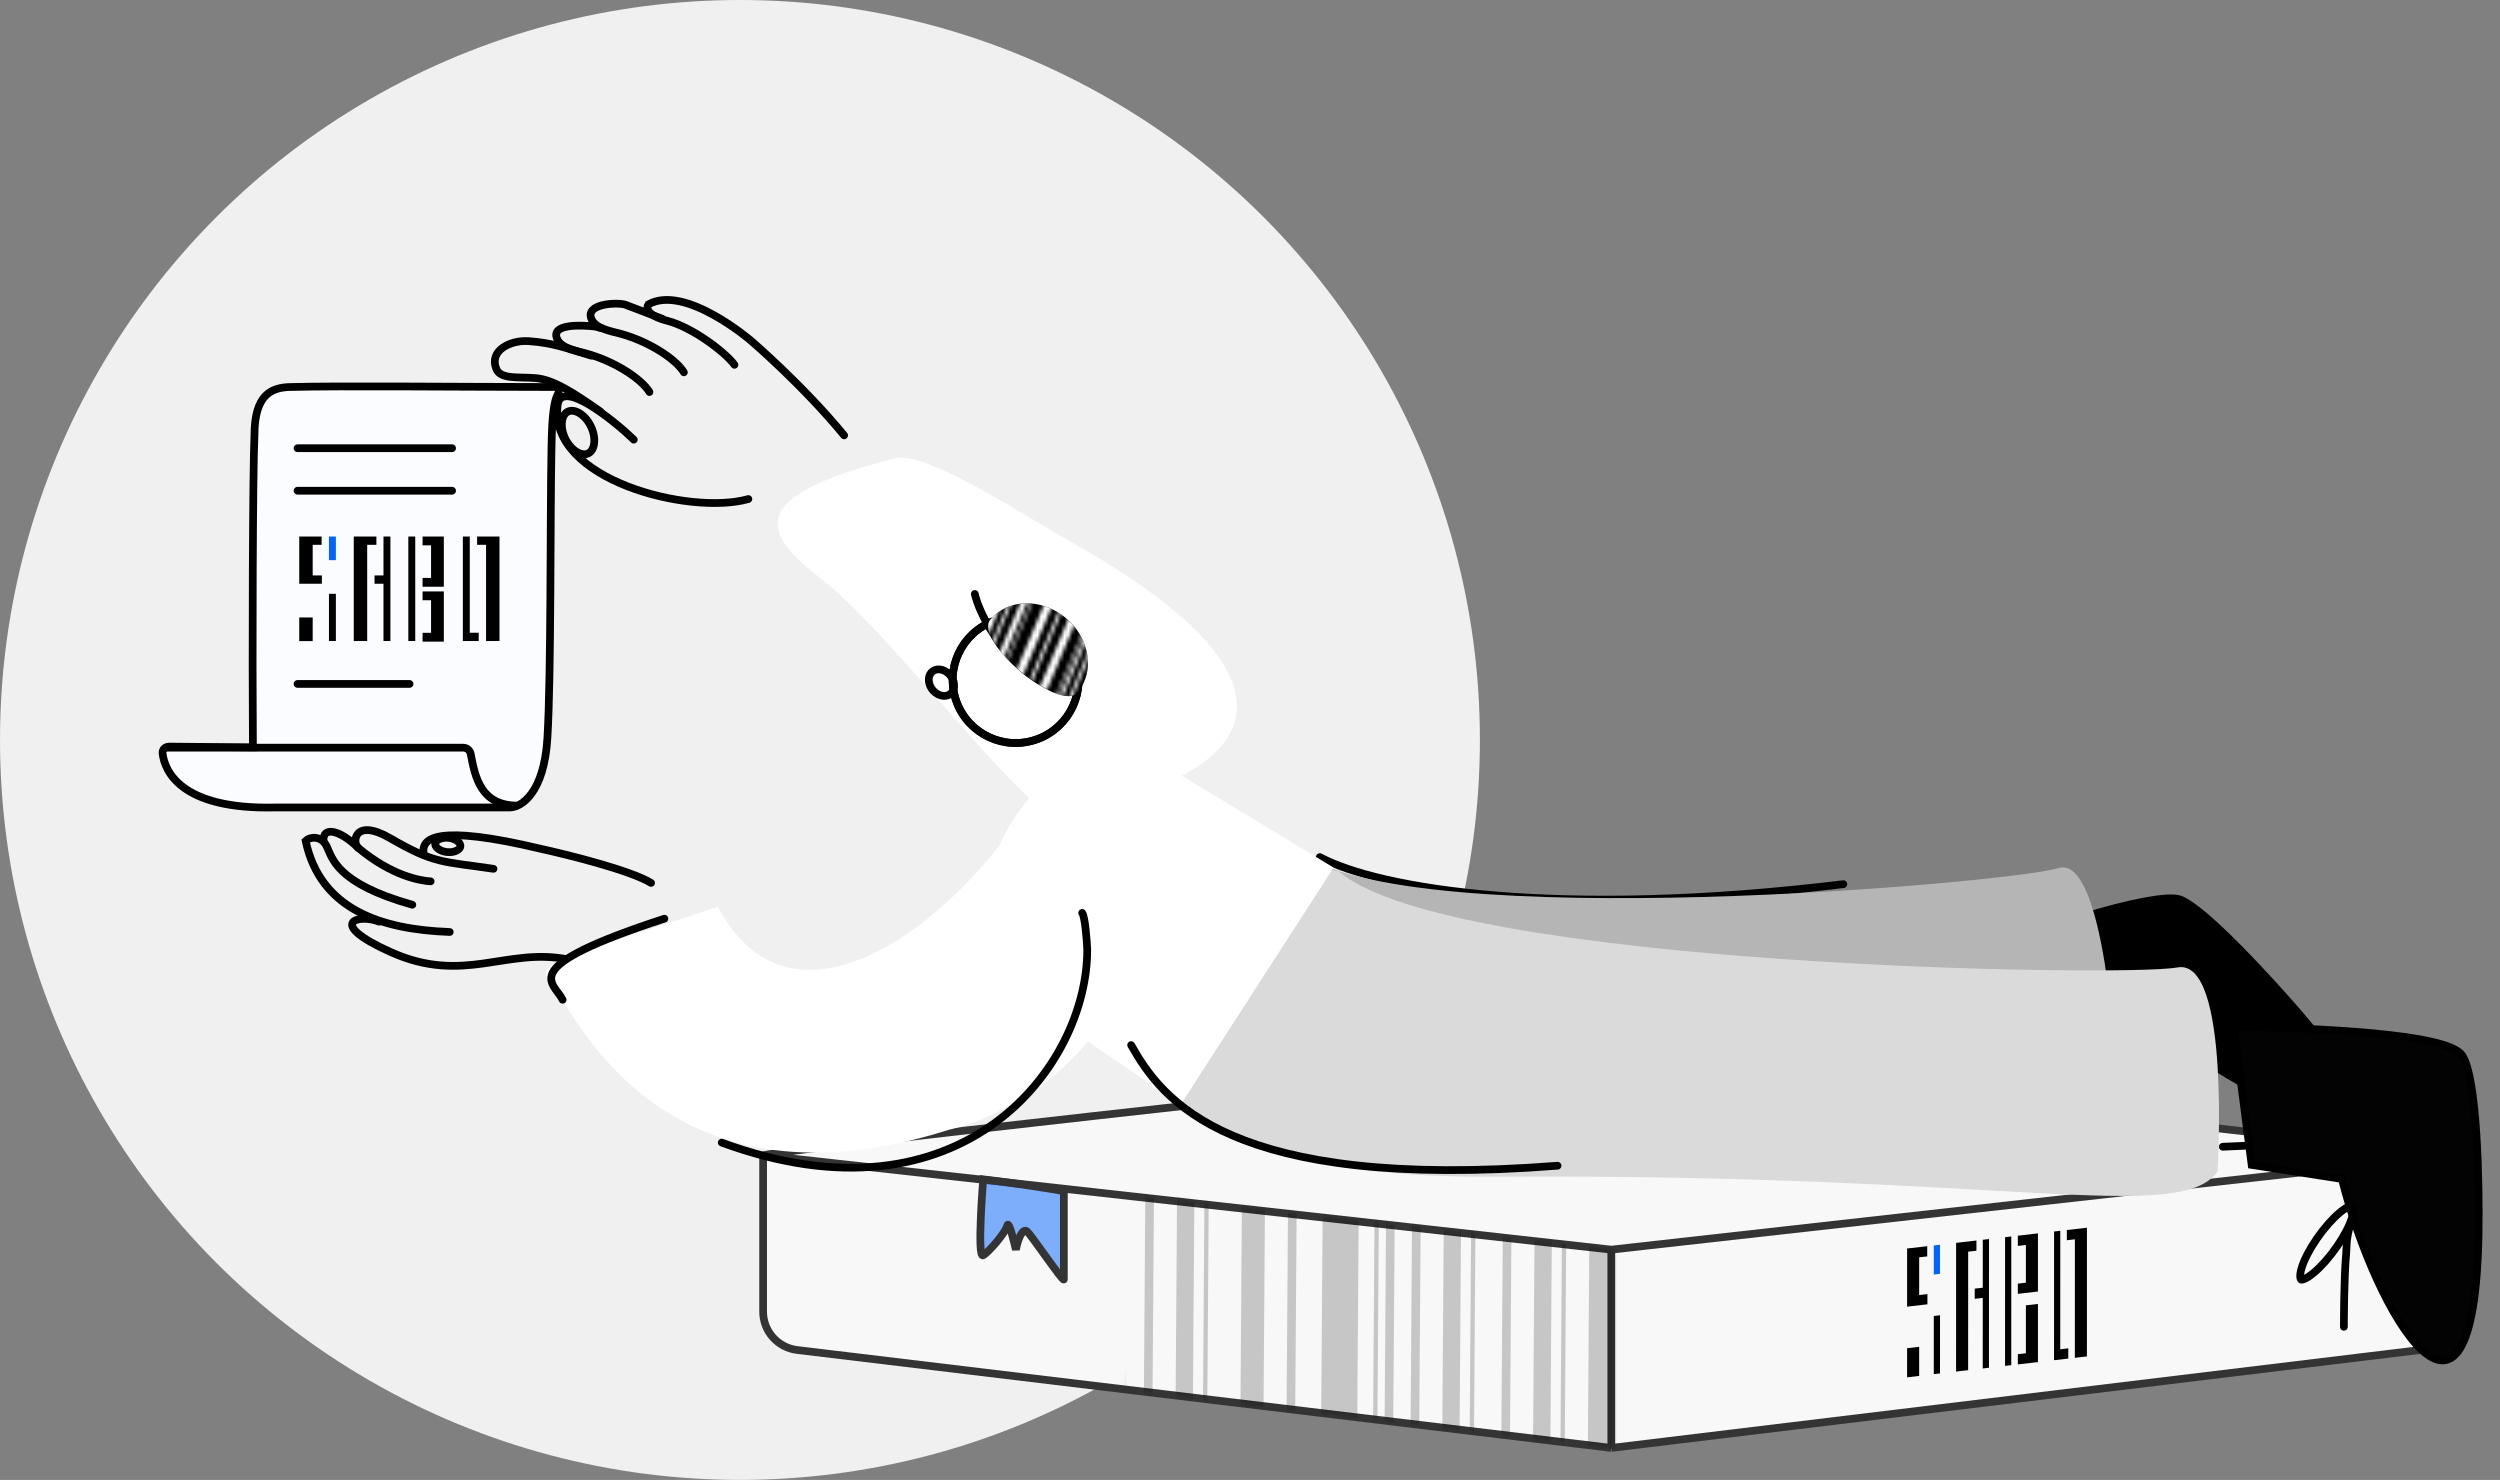 <svg width="647" height="383" viewBox="0 0 647 383" fill="none" xmlns="http://www.w3.org/2000/svg">
<rect x="0" y="0" width="647" height="383" fill="#808080" stroke="none"/>
<circle cx="191.5" cy="191.5" r="191.5" fill="#F0F0F0"/>
<path d="M116.392 241.198C98.521 240.561 82.859 235.31 79.096 217.602C80.076 216.603 83.06 216.083 84.523 218.979C85.986 221.875 86.772 228.548 106.714 234.151" stroke="black" stroke-width="2" stroke-linecap="round"/>
<path d="M83.717 217.61C83.512 213.606 88.271 215.01 92.721 219.446C101.471 226.771 108.909 227.937 111.447 228.094" stroke="black" stroke-width="2" stroke-linecap="round"/>
<path d="M92.724 219.446C91.028 218.048 91.689 211.559 100.947 216.914C112.52 223.607 114.431 222.883 127.711 224.848" stroke="black" stroke-width="2" stroke-linecap="round"/>
<path d="M109.703 221.175C108.721 216.786 113.104 213.271 139.881 219.654C147.254 221.27 163.3 225.3 168.5 228.5" stroke="black" stroke-width="2" stroke-linecap="round"/>
<path d="M115.707 220.521C116.714 220.624 117.608 220.438 118.234 220.107C118.867 219.773 119.123 219.358 119.158 219.01C119.193 218.662 119.026 218.204 118.474 217.748C117.928 217.298 117.089 216.936 116.083 216.833C115.076 216.731 114.181 216.916 113.556 217.247C112.923 217.582 112.667 217.997 112.631 218.345C112.596 218.693 112.763 219.151 113.315 219.606C113.861 220.057 114.7 220.419 115.707 220.521Z" stroke="black" stroke-width="2"/>
<path d="M98.112 238.531C92.759 236.41 84.155 238.783 101.139 246.405C120.07 254.9 131.017 245.099 147.051 248.309" stroke="black" stroke-width="2" stroke-linecap="round"/>
<path d="M197.496 298.994C203.871 297.4 346.492 281.721 417.005 274.082L635.066 298.994V339.459C635.066 344.517 631.289 348.778 626.268 349.386L417.005 374.728L206.302 349.38C201.277 348.776 197.496 344.513 197.496 339.452V298.994Z" fill="#F8F8F8"/>
<path d="M197.496 298.994C203.871 297.4 346.492 281.721 417.005 274.082L635.066 298.994M197.496 298.994L417.005 323.408M197.496 298.994V339.452C197.496 344.513 201.277 348.776 206.302 349.38L417.005 374.728M417.005 323.408V374.728M417.005 323.408L635.066 298.994M417.005 374.728L626.268 349.386C631.289 348.778 635.066 344.517 635.066 339.459V298.994" stroke="#343434" stroke-width="2"/>
<path d="M275.324 331.098V308.258C263.377 306.228 254.457 305.213 254.457 305.213C254.457 305.213 252.765 325.831 254.457 324.873C255.811 324.107 260.221 319.06 260.661 317.212C261.101 315.364 262.917 323.437 262.917 323.437C263.481 320.404 264.683 317.873 265.737 318.649C266.79 319.424 275.324 332.113 275.324 331.098Z" fill="#0164FF" fill-opacity="0.5" stroke="#343434" stroke-width="2"/>
<mask id="mask0_349_2632" style="mask-type:alpha" maskUnits="userSpaceOnUse" x="291" y="309" width="127" height="66">
<path d="M294.574 309.456L417.731 323.407V374.727L291.676 359.779L294.574 309.456Z" fill="#C4C4C4"/>
</mask>
<g mask="url(#mask0_349_2632)">
<g opacity="0.2">
<rect width="5.958" height="65.669" transform="matrix(1.003 0.002 -0.007 0.995 321.414 309.433)" fill="black"/>
<rect width="4.469" height="65.669" transform="matrix(1.003 0.002 -0.007 0.995 304.621 309.393)" fill="black"/>
<rect width="4.469" height="65.669" transform="matrix(1.003 0.002 -0.007 0.995 373.688 309.555)" fill="black"/>
<rect width="4.469" height="65.669" transform="matrix(1.003 0.002 -0.007 0.995 397.207 309.61)" fill="black"/>
<rect width="2.234" height="65.669" transform="matrix(1.003 0.002 -0.007 0.995 296.402 309.375)" fill="black"/>
<rect width="2.234" height="65.669" transform="matrix(1.003 0.002 -0.007 0.995 365.477 309.536)" fill="black"/>
<rect width="2.234" height="65.669" transform="matrix(1.003 0.002 -0.007 0.995 388.988 309.591)" fill="black"/>
<rect width="2.234" height="65.669" transform="matrix(1.003 0.002 -0.007 0.995 333.359 309.461)" fill="black"/>
<rect width="2.234" height="65.669" transform="matrix(1.003 0.002 -0.007 0.995 358.75 309.521)" fill="black"/>
<rect width="1.117" height="65.669" transform="matrix(1.003 0.002 -0.007 0.995 311.711 309.41)" fill="black"/>
<rect width="1.117" height="65.669" transform="matrix(1.003 0.002 -0.007 0.995 380.785 309.571)" fill="black"/>
<rect width="1.117" height="65.669" transform="matrix(1.003 0.002 -0.007 0.995 404.297 309.626)" fill="black"/>
<rect width="1.117" height="65.669" transform="matrix(1.003 0.002 -0.007 0.995 355.766 309.513)" fill="black"/>
<rect width="11.917" height="65.669" transform="matrix(1.003 0.002 -0.007 0.995 279.973 309.336)" fill="black"/>
<rect width="11.917" height="65.669" transform="matrix(1.003 0.002 -0.007 0.995 411.395 309.642)" fill="black"/>
<rect width="9.31" height="65.669" transform="matrix(1.003 0.002 -0.007 0.995 342.328 309.481)" fill="black"/>
</g>
</g>
<path d="M168.082 101.465C166.117 98.162 159.231 93.515 151.515 91.43C149.421 90.864 145.368 90.207 144.23 87.806C142.278 83.69 150.605 84.113 154.074 84.517L155.69 84.955" stroke="black" stroke-width="2" stroke-linecap="round"/>
<path d="M176.987 96.359C175.021 93.056 168.136 88.408 160.419 86.323C158.326 85.757 154.272 85.1 153.134 82.7C151.183 78.583 159.548 78.192 161.793 78.842L171.43 82.514" stroke="black" stroke-width="2" stroke-linecap="round"/>
<path d="M155.336 106.468C148.525 101.688 143.186 98.174 138.472 97.839C133.949 97.518 129.567 98.177 128.457 95.498C126.465 90.687 132.185 87.96 136.772 88.286C143.012 88.73 146.354 90.012 152.978 92.039" stroke="black" stroke-width="2" stroke-linecap="round"/>
<path d="M218.461 112.676C207.745 99.624 194.29 88.118 194.29 88.118C194.29 88.118 177.272 73.487 167.801 78.77C167.242 79.6 167.245 81.61 172.715 83.025C179.316 84.732 187.872 91.323 190.083 94.414" stroke="black" stroke-width="2" stroke-linecap="round"/>
<path d="M193.676 129.152C178.605 133.449 141.798 124.197 144.319 104.806C145.238 97.734 159.261 109.126 164.022 113.787" stroke="black" stroke-width="2" stroke-linecap="round"/>
<path d="M146.299 113.543C147.072 115.132 148.182 116.321 149.306 116.979C150.437 117.642 151.468 117.717 152.235 117.344C153.002 116.971 153.579 116.113 153.756 114.815C153.932 113.525 153.683 111.917 152.91 110.328C152.138 108.739 151.027 107.551 149.903 106.893C148.773 106.23 147.742 106.155 146.975 106.528C146.208 106.901 145.63 107.758 145.453 109.057C145.277 110.347 145.526 111.954 146.299 113.543Z" stroke="black" stroke-width="2"/>
<path d="M283.965 144.185C351.454 184.884 309.187 204.211 279.617 208.787C279.617 211.21 277.53 214.601 269.181 208.787C258.744 201.519 228.263 161.988 212.608 149.876C196.952 137.763 192.501 128.5 232.001 118.5C241.002 117.255 264.484 133.203 283.965 144.185Z" fill="white"/>
<path d="M341.574 221.815C356.806 230.008 403.194 237.798 477.051 228.821" stroke="black" stroke-width="2" stroke-linecap="round"/>
<path d="M575.254 296.777L580.869 296.53" stroke="black" stroke-width="2" stroke-linecap="round"/>
<path d="M564.073 232.748C570.164 234.817 587.308 253.487 595.119 262.563C633.045 306.636 590.048 289.033 562.801 268.969L543.648 267.894L507.408 250.802C522.287 241.187 557.983 230.678 564.073 232.748Z" fill="black" stroke="black" stroke-width="2" stroke-linecap="round"/>
<path d="M561.037 270.368C561.681 270.241 562.741 270.591 563.945 271.99C565.084 273.315 566.099 275.321 566.661 277.696C567.224 280.07 567.208 282.278 566.77 283.913C566.307 285.64 565.499 286.356 564.855 286.483C564.211 286.61 563.151 286.26 561.947 284.861C560.807 283.536 559.793 281.53 559.23 279.155C558.668 276.781 558.684 274.573 559.122 272.938C559.585 271.211 560.393 270.494 561.037 270.368Z" fill="black" stroke="black" stroke-width="2"/>
<path d="M336.308 220.548C364.834 242.114 520.574 228.515 532.679 224.667C544.783 220.819 547.541 276.161 547.541 276.161C540.191 290.908 498.89 281.678 380.967 295.051C287.299 305.673 282.762 260.468 283.767 225.573C299.801 223.755 332.857 218.783 336.308 220.548Z" fill="#B5B5B5"/>
<path d="M346.754 225.713C375.768 250.165 549.684 252.939 563.532 250.377C577.379 247.815 573.891 303.186 573.891 303.186C564.017 317.095 519.413 303.583 387.363 304.545C282.475 305.309 282.796 259.84 288.03 225.213C305.984 225.082 343.145 223.595 346.754 225.713Z" fill="#DADADA"/>
<path d="M637.182 273.08C641.139 278.745 641.672 306.334 641.444 319.42C640.335 382.963 614.875 340.257 606.096 305.118L582.73 301.476L578.083 265.624C599.86 266.166 633.225 267.415 637.182 273.08Z" fill="#030303" stroke="black" stroke-width="2" stroke-linecap="round"/>
<path d="M608.835 311.968L608.835 311.968C608.839 311.97 608.887 311.988 608.946 312.089C609.011 312.2 609.074 312.384 609.099 312.665C609.149 313.232 609.033 314.043 608.718 315.067C608.091 317.104 606.739 319.783 604.792 322.603C602.844 325.424 600.71 327.793 598.858 329.344C597.927 330.125 597.113 330.66 596.471 330.952C596.151 331.097 595.916 331.163 595.759 331.185C595.615 331.206 595.568 331.187 595.564 331.185C595.563 331.185 595.563 331.185 595.563 331.185C595.563 331.185 595.563 331.185 595.563 331.185C595.559 331.183 595.511 331.165 595.452 331.063C595.386 330.953 595.324 330.769 595.299 330.488C595.249 329.921 595.365 329.11 595.68 328.085C596.307 326.049 597.659 323.37 599.606 320.55C601.554 317.729 603.688 315.36 605.54 313.809C606.471 313.028 607.285 312.493 607.927 312.201C608.246 312.056 608.482 311.99 608.639 311.968C608.783 311.947 608.83 311.966 608.834 311.968L608.835 311.968Z" stroke="black" stroke-width="2"/>
<path d="M608.606 315.756C608.124 317.176 607.634 319.2 607.418 320.765C607.263 321.89 607.31 323.124 607.199 324.289C606.597 330.629 606.598 343.375 606.598 343.375" stroke="black" stroke-width="2" stroke-linecap="round"/>
<circle cx="262.847" cy="175.997" r="16.295" transform="rotate(-14.532 262.847 175.997)" stroke="black" stroke-width="2"/>
<circle cx="262.847" cy="175.997" r="16.295" transform="rotate(-14.532 262.847 175.997)" stroke="black" stroke-width="2"/>
<path d="M245.125 174.02C243.389 172.725 241.461 173.13 240.709 174.48C239.956 175.83 240.433 178.029 242.169 179.324C243.905 180.619 245.833 180.214 246.585 178.864C247.338 177.514 246.861 175.315 245.125 174.02Z" stroke="black" stroke-width="2"/>
<path d="M274.02 264.385C255.472 253.163 250.424 228.515 263.068 210.905L265.381 207.683C271.929 198.562 282.542 193.243 293.768 193.454L345.132 224.532L305.533 285.919L274.02 264.385Z" fill="white"/>
<path d="M185.773 234.7C208.561 277.516 260.745 225.475 270.21 199.021C321.146 244.025 274.89 285.633 245.588 292.381C174.222 315.052 150.673 265.748 144.343 257.196C138.012 248.644 137.19 250.862 185.773 234.7Z" fill="white"/>
<path d="M292.738 270.467C300.692 284.601 317.898 308.304 403.092 301.686" stroke="black" stroke-width="2" stroke-linecap="round"/>
<path d="M186.785 295.704C248.931 318.586 281.461 275.981 281.378 245.721C281.247 242.985 280.801 237.263 280.065 236.257" stroke="black" stroke-width="2" stroke-linecap="round"/>
<path d="M75.059 100.161C88.181 99.81 118.577 100.14 143.632 100.16C144.517 100.161 144.867 101.148 144.419 101.911C143.523 103.433 142.872 106.543 142.726 115.778C142.365 134.276 142.662 174.537 141.668 191.02C140.801 205.384 134.808 208.974 131.92 208.974H71.27C46.372 209.582 42.583 199.221 42.073 194.972C41.952 193.961 42.796 193.204 43.813 193.213L65.451 193.416C65.27 170.203 65.419 121.38 65.853 112.675C65.853 102.013 70.324 100.288 75.059 100.161Z" fill="#FBFCFF" stroke="black" stroke-width="2"/>
<path d="M134 208.5C124.372 208.5 122.967 201.128 121.813 195.1C121.635 194.167 120.818 193.5 119.869 193.5H63H48.5H43" stroke="black" stroke-width="2"/>
<path d="M77 116C89.593 116 115.222 116 117 116" stroke="black" stroke-width="2" stroke-linecap="round"/>
<path d="M77 127C89.593 127 115.222 127 117 127" stroke="black" stroke-width="2" stroke-linecap="round"/>
<path d="M77 177C86.13 177 104.711 177 106 177" stroke="black" stroke-width="2" stroke-linecap="round"/>
<path d="M145.606 258.737C143.336 254.071 132.933 250.476 171.943 237.756" stroke="black" stroke-width="2" stroke-linecap="round"/>
<path d="M109.359 138.853V141.134H111.56V149.564H109.359V151.846H114.862V149.564V141.134V138.853H109.359Z" fill="black"/>
<path d="M109.359 153.063V155.345H111.56V163.775H109.359V166.056H114.862V163.775V155.345V153.063H109.359Z" fill="black"/>
<path d="M97.41 140.998V138.853H91.618H91.555V165.896H95.03V140.998H97.41Z" fill="black"/>
<path d="M80.921 140.998H83.238V138.853H77.445V140.998V151.069H77.508H83.301V148.924H80.921V140.998Z" fill="black"/>
<path d="M86.923 138.853H85.133V144.97H86.923V138.853Z" fill="#0164FF"/>
<path d="M80.921 159.797H77.445V165.915H80.921V159.797Z" fill="black"/>
<path d="M86.923 153.68H85.133V165.896H86.923V153.68Z" fill="black"/>
<path d="M99.247 148.924H96.93V151.069H99.247V165.896H101.037V151.069V148.924V138.853H99.247V148.924Z" fill="black"/>
<path d="M107.466 138.853H105.676V165.896H107.466V138.853Z" fill="black"/>
<path d="M121.576 138.853H119.785V163.751V165.896H123.893V163.751H121.576V138.853Z" fill="black"/>
<path d="M123.477 138.853V140.998H125.794V165.896H129.269V140.998V138.853H123.477Z" fill="black"/>
<path d="M252.285 153.72C253.494 158.981 258.129 166.571 262.35 170.807C266.596 175.069 271.147 178.256 277.687 178.71" stroke="black" stroke-width="2" stroke-linecap="round"/>
<path d="M275.828 159.926C269.595 154.716 260.862 154.895 256.322 160.327C251.782 165.758 274.353 184.625 278.893 179.193C283.433 173.762 282.061 165.135 275.828 159.926Z" fill="black"/>
<mask id="mask1_349_2632" style="mask-type:alpha" maskUnits="userSpaceOnUse" x="245" y="120" width="69" height="71">
<rect width="2.074" height="49.517" transform="matrix(0.897 0.442 -0.388 0.922 264.848 120.82)" fill="white"/>
<rect width="2.074" height="49.517" transform="matrix(0.897 0.442 -0.388 0.922 281.711 129.129)" fill="white"/>
<rect width="1.556" height="49.517" transform="matrix(0.897 0.442 -0.388 0.922 276.48 126.552)" fill="white"/>
<rect width="1.556" height="49.517" transform="matrix(0.897 0.442 -0.388 0.922 297.992 137.154)" fill="white"/>
<rect width="1.556" height="49.517" transform="matrix(0.897 0.442 -0.388 0.922 305.32 140.765)" fill="white"/>
<rect width="0.778" height="49.517" transform="matrix(0.897 0.442 -0.388 0.922 273.926 125.291)" fill="white"/>
<rect width="0.778" height="49.517" transform="matrix(0.897 0.442 -0.388 0.922 295.434 135.893)" fill="white"/>
<rect width="0.778" height="49.517" transform="matrix(0.897 0.442 -0.388 0.922 302.754 139.502)" fill="white"/>
<rect width="0.778" height="49.517" transform="matrix(0.897 0.442 -0.388 0.922 285.434 130.964)" fill="white"/>
<rect width="0.778" height="49.517" transform="matrix(0.897 0.442 -0.388 0.922 293.34 134.862)" fill="white"/>
<rect width="0.389" height="49.517" transform="matrix(0.897 0.442 -0.388 0.922 278.695 127.64)" fill="white"/>
<rect width="0.389" height="49.517" transform="matrix(0.897 0.442 -0.388 0.922 300.203 138.243)" fill="white"/>
<rect width="0.389" height="49.517" transform="matrix(0.897 0.442 -0.388 0.922 307.523 141.853)" fill="white"/>
<rect width="0.389" height="49.517" transform="matrix(0.897 0.442 -0.388 0.922 292.41 134.403)" fill="white"/>
<rect width="4.148" height="49.517" transform="matrix(0.897 0.442 -0.388 0.922 268.801 122.768)" fill="white"/>
<rect width="4.148" height="49.517" transform="matrix(0.897 0.442 -0.388 0.922 309.738 142.942)" fill="white"/>
<rect width="2.012" height="49.517" transform="matrix(0.897 0.442 -0.388 0.922 288.227 132.34)" fill="white"/>
</mask>
<g mask="url(#mask1_349_2632)">
<path d="M275.828 159.926C269.595 154.716 260.862 154.895 256.322 160.327C251.782 165.758 274.353 184.625 278.893 179.193C283.433 173.762 282.061 165.135 275.828 159.926Z" fill="white"/>
</g>
<path d="M522.219 319.8L522.218 322.442L524.299 322.201L524.296 331.964L522.215 332.205L522.215 334.847L527.417 334.245L527.418 331.603L527.42 321.84L527.421 319.198L522.219 319.8Z" fill="black"/>
<path d="M511.501 323.684L511.501 321.042L506.299 321.644L506.242 321.651L506.233 354.96L509.355 354.599L509.363 323.931L511.501 323.684Z" fill="black"/>
<path d="M496.683 325.399L498.764 325.158L498.765 322.516L493.562 323.118L493.562 325.76L493.559 338.165L493.615 338.158L498.818 337.556L498.818 334.914L496.681 335.162L496.683 325.399Z" fill="black"/>
<path d="M502.073 322.133L500.465 322.319L500.463 329.854L502.071 329.668L502.073 322.133Z" fill="#0164FF"/>
<path d="M496.68 348.554L493.559 348.916L493.557 356.45L496.678 356.089L496.68 348.554Z" fill="black"/>
<path d="M502.077 340.394L500.469 340.58L500.465 355.627L502.073 355.441L502.077 340.394Z" fill="black"/>
<path d="M513.14 333.257L511.059 333.498L511.059 336.139L513.139 335.899L513.135 354.161L514.743 353.975L514.747 335.712L514.748 333.071L514.751 320.666L513.143 320.852L513.14 333.257Z" fill="black"/>
<path d="M520.522 319.996L518.914 320.183L518.905 353.492L520.513 353.306L520.522 319.996Z" fill="black"/>
<path d="M524.296 350.227L522.215 350.468L522.215 353.11L527.417 352.507L527.418 349.866L527.421 337.461L524.3 337.822L524.296 350.227Z" fill="black"/>
<path d="M533.202 318.529L531.594 318.715L531.586 349.383L531.585 352.024L535.274 351.597L535.275 348.955L533.194 349.196L533.202 318.529Z" fill="black"/>
<path d="M534.898 318.332L534.898 320.974L536.979 320.733L536.971 351.401L540.092 351.039L540.1 320.371L540.101 317.73L534.898 318.332Z" fill="black"/>
</svg>
